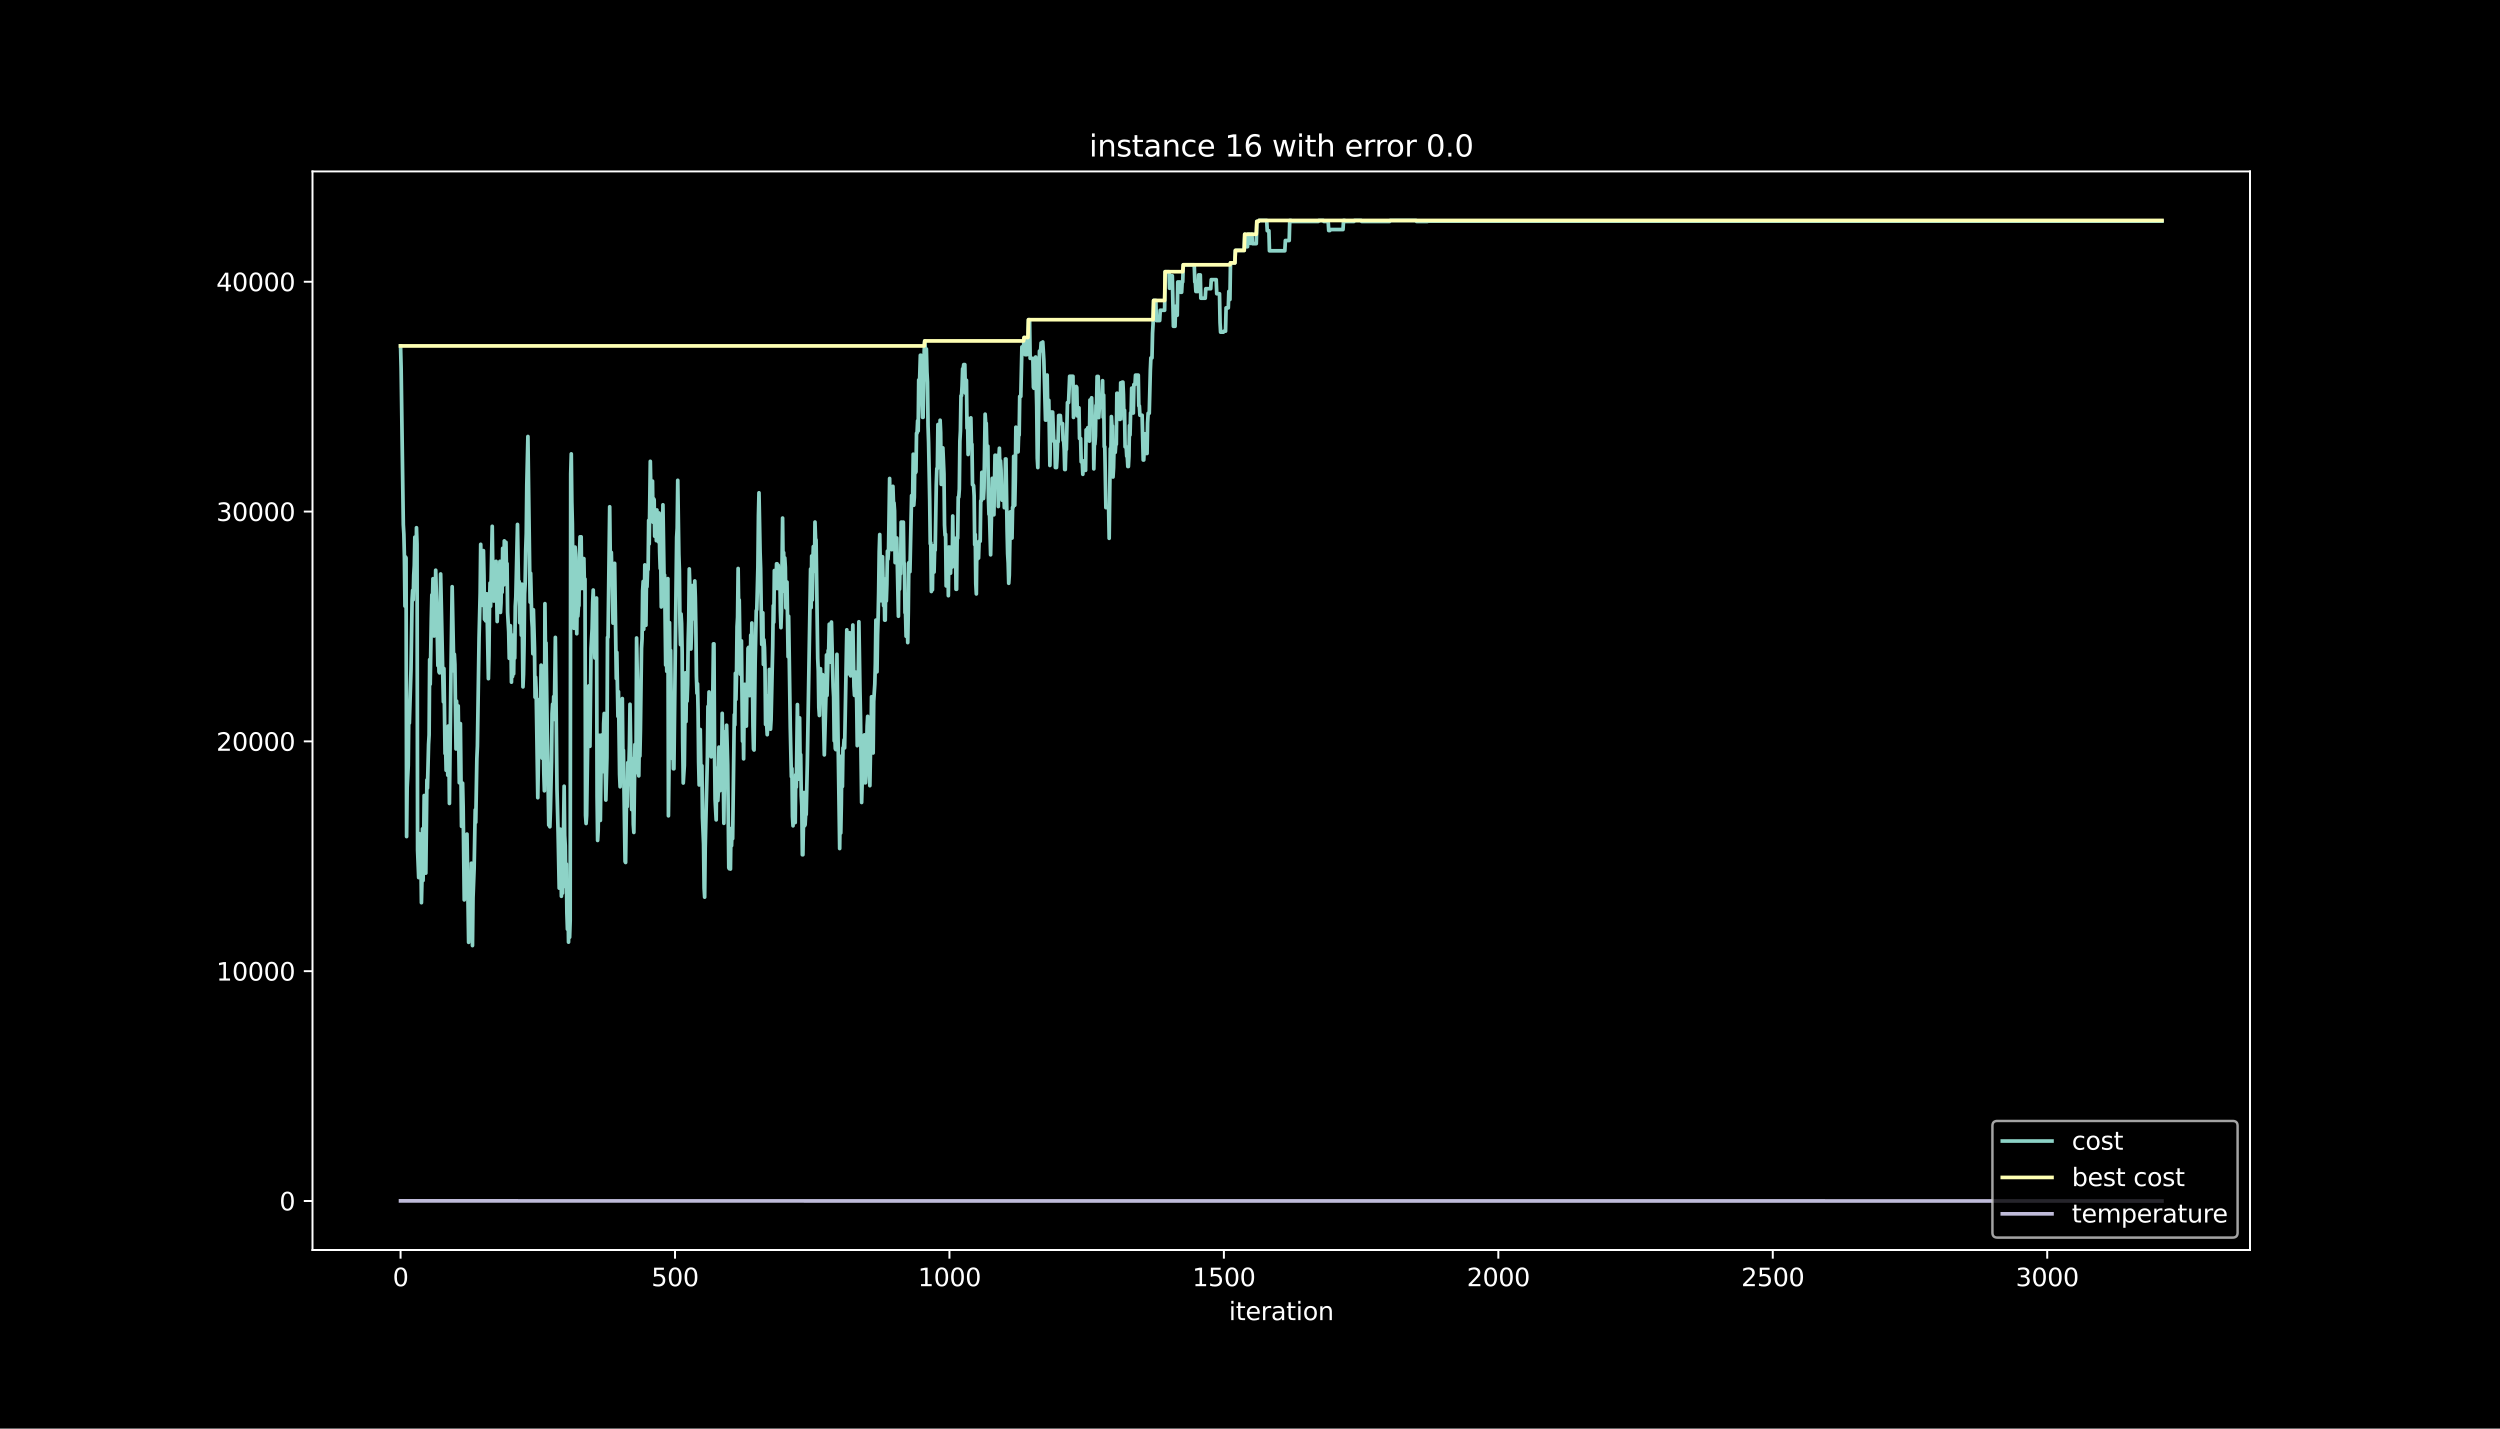 <?xml version="1.0" encoding="utf-8" standalone="no"?>
<!DOCTYPE svg PUBLIC "-//W3C//DTD SVG 1.1//EN"
  "http://www.w3.org/Graphics/SVG/1.1/DTD/svg11.dtd">
<svg height="576pt" version="1.1" viewBox="0 0 1008 576" width="1008pt" xmlns="http://www.w3.org/2000/svg" xmlns:xlink="http://www.w3.org/1999/xlink">
 <defs>
  <style type="text/css">*{stroke-linecap:butt;stroke-linejoin:round;}</style>
 </defs>
 <g id="figure_1">
  <g id="patch_1">
   <path d="M 0 576 
L 1008 576 
L 1008 0 
L 0 0 
z
"/>
  </g>
  <g id="axes_1">
   <g id="patch_2">
    <path d="M 126 504 
L 907.2 504 
L 907.2 69.12 
L 126 69.12 
z
"/>
   </g>
   <g id="matplotlib.axis_1">
    <g id="xtick_1">
     <g id="line2d_1">
      <defs>
       <path d="M 0 0 
L 0 3.5 
" id="m326c4c7a3a" style="stroke:#ffffff;stroke-width:0.8;"/>
      </defs>
      <g>
       <use style="fill:#ffffff;stroke:#ffffff;stroke-width:0.8;" x="161.509" xlink:href="#m326c4c7a3a" y="504"/>
      </g>
     </g>
     <g id="text_1">
      <!-- 0 -->
      <g style="fill:#ffffff;" transform="translate(158.328 518.598)scale(0.1 -0.1)">
       <defs>
        <path d="M 2034 4250 
Q 1547 4250 1301 3770 
Q 1056 3291 1056 2328 
Q 1056 1369 1301 889 
Q 1547 409 2034 409 
Q 2525 409 2770 889 
Q 3016 1369 3016 2328 
Q 3016 3291 2770 3770 
Q 2525 4250 2034 4250 
z
M 2034 4750 
Q 2819 4750 3233 4129 
Q 3647 3509 3647 2328 
Q 3647 1150 3233 529 
Q 2819 -91 2034 -91 
Q 1250 -91 836 529 
Q 422 1150 422 2328 
Q 422 3509 836 4129 
Q 1250 4750 2034 4750 
z
" id="DejaVuSans-30" transform="scale(0.016)"/>
       </defs>
       <use xlink:href="#DejaVuSans-30"/>
      </g>
     </g>
    </g>
    <g id="xtick_2">
     <g id="line2d_2">
      <g>
       <use style="fill:#ffffff;stroke:#ffffff;stroke-width:0.8;" x="272.164" xlink:href="#m326c4c7a3a" y="504"/>
      </g>
     </g>
     <g id="text_2">
      <!-- 500 -->
      <g style="fill:#ffffff;" transform="translate(262.62 518.598)scale(0.1 -0.1)">
       <defs>
        <path d="M 691 4666 
L 3169 4666 
L 3169 4134 
L 1269 4134 
L 1269 2991 
Q 1406 3038 1543 3061 
Q 1681 3084 1819 3084 
Q 2600 3084 3056 2656 
Q 3513 2228 3513 1497 
Q 3513 744 3044 326 
Q 2575 -91 1722 -91 
Q 1428 -91 1123 -41 
Q 819 9 494 109 
L 494 744 
Q 775 591 1075 516 
Q 1375 441 1709 441 
Q 2250 441 2565 725 
Q 2881 1009 2881 1497 
Q 2881 1984 2565 2268 
Q 2250 2553 1709 2553 
Q 1456 2553 1204 2497 
Q 953 2441 691 2322 
L 691 4666 
z
" id="DejaVuSans-35" transform="scale(0.016)"/>
       </defs>
       <use xlink:href="#DejaVuSans-35"/>
       <use x="63.623" xlink:href="#DejaVuSans-30"/>
       <use x="127.246" xlink:href="#DejaVuSans-30"/>
      </g>
     </g>
    </g>
    <g id="xtick_3">
     <g id="line2d_3">
      <g>
       <use style="fill:#ffffff;stroke:#ffffff;stroke-width:0.8;" x="382.818" xlink:href="#m326c4c7a3a" y="504"/>
      </g>
     </g>
     <g id="text_3">
      <!-- 1000 -->
      <g style="fill:#ffffff;" transform="translate(370.093 518.598)scale(0.1 -0.1)">
       <defs>
        <path d="M 794 531 
L 1825 531 
L 1825 4091 
L 703 3866 
L 703 4441 
L 1819 4666 
L 2450 4666 
L 2450 531 
L 3481 531 
L 3481 0 
L 794 0 
L 794 531 
z
" id="DejaVuSans-31" transform="scale(0.016)"/>
       </defs>
       <use xlink:href="#DejaVuSans-31"/>
       <use x="63.623" xlink:href="#DejaVuSans-30"/>
       <use x="127.246" xlink:href="#DejaVuSans-30"/>
       <use x="190.869" xlink:href="#DejaVuSans-30"/>
      </g>
     </g>
    </g>
    <g id="xtick_4">
     <g id="line2d_4">
      <g>
       <use style="fill:#ffffff;stroke:#ffffff;stroke-width:0.8;" x="493.473" xlink:href="#m326c4c7a3a" y="504"/>
      </g>
     </g>
     <g id="text_4">
      <!-- 1500 -->
      <g style="fill:#ffffff;" transform="translate(480.748 518.598)scale(0.1 -0.1)">
       <use xlink:href="#DejaVuSans-31"/>
       <use x="63.623" xlink:href="#DejaVuSans-35"/>
       <use x="127.246" xlink:href="#DejaVuSans-30"/>
       <use x="190.869" xlink:href="#DejaVuSans-30"/>
      </g>
     </g>
    </g>
    <g id="xtick_5">
     <g id="line2d_5">
      <g>
       <use style="fill:#ffffff;stroke:#ffffff;stroke-width:0.8;" x="604.128" xlink:href="#m326c4c7a3a" y="504"/>
      </g>
     </g>
     <g id="text_5">
      <!-- 2000 -->
      <g style="fill:#ffffff;" transform="translate(591.403 518.598)scale(0.1 -0.1)">
       <defs>
        <path d="M 1228 531 
L 3431 531 
L 3431 0 
L 469 0 
L 469 531 
Q 828 903 1448 1529 
Q 2069 2156 2228 2338 
Q 2531 2678 2651 2914 
Q 2772 3150 2772 3378 
Q 2772 3750 2511 3984 
Q 2250 4219 1831 4219 
Q 1534 4219 1204 4116 
Q 875 4013 500 3803 
L 500 4441 
Q 881 4594 1212 4672 
Q 1544 4750 1819 4750 
Q 2544 4750 2975 4387 
Q 3406 4025 3406 3419 
Q 3406 3131 3298 2873 
Q 3191 2616 2906 2266 
Q 2828 2175 2409 1742 
Q 1991 1309 1228 531 
z
" id="DejaVuSans-32" transform="scale(0.016)"/>
       </defs>
       <use xlink:href="#DejaVuSans-32"/>
       <use x="63.623" xlink:href="#DejaVuSans-30"/>
       <use x="127.246" xlink:href="#DejaVuSans-30"/>
       <use x="190.869" xlink:href="#DejaVuSans-30"/>
      </g>
     </g>
    </g>
    <g id="xtick_6">
     <g id="line2d_6">
      <g>
       <use style="fill:#ffffff;stroke:#ffffff;stroke-width:0.8;" x="714.783" xlink:href="#m326c4c7a3a" y="504"/>
      </g>
     </g>
     <g id="text_6">
      <!-- 2500 -->
      <g style="fill:#ffffff;" transform="translate(702.058 518.598)scale(0.1 -0.1)">
       <use xlink:href="#DejaVuSans-32"/>
       <use x="63.623" xlink:href="#DejaVuSans-35"/>
       <use x="127.246" xlink:href="#DejaVuSans-30"/>
       <use x="190.869" xlink:href="#DejaVuSans-30"/>
      </g>
     </g>
    </g>
    <g id="xtick_7">
     <g id="line2d_7">
      <g>
       <use style="fill:#ffffff;stroke:#ffffff;stroke-width:0.8;" x="825.437" xlink:href="#m326c4c7a3a" y="504"/>
      </g>
     </g>
     <g id="text_7">
      <!-- 3000 -->
      <g style="fill:#ffffff;" transform="translate(812.712 518.598)scale(0.1 -0.1)">
       <defs>
        <path d="M 2597 2516 
Q 3050 2419 3304 2112 
Q 3559 1806 3559 1356 
Q 3559 666 3084 287 
Q 2609 -91 1734 -91 
Q 1441 -91 1130 -33 
Q 819 25 488 141 
L 488 750 
Q 750 597 1062 519 
Q 1375 441 1716 441 
Q 2309 441 2620 675 
Q 2931 909 2931 1356 
Q 2931 1769 2642 2001 
Q 2353 2234 1838 2234 
L 1294 2234 
L 1294 2753 
L 1863 2753 
Q 2328 2753 2575 2939 
Q 2822 3125 2822 3475 
Q 2822 3834 2567 4026 
Q 2313 4219 1838 4219 
Q 1578 4219 1281 4162 
Q 984 4106 628 3988 
L 628 4550 
Q 988 4650 1302 4700 
Q 1616 4750 1894 4750 
Q 2613 4750 3031 4423 
Q 3450 4097 3450 3541 
Q 3450 3153 3228 2886 
Q 3006 2619 2597 2516 
z
" id="DejaVuSans-33" transform="scale(0.016)"/>
       </defs>
       <use xlink:href="#DejaVuSans-33"/>
       <use x="63.623" xlink:href="#DejaVuSans-30"/>
       <use x="127.246" xlink:href="#DejaVuSans-30"/>
       <use x="190.869" xlink:href="#DejaVuSans-30"/>
      </g>
     </g>
    </g>
    <g id="text_8">
     <!-- iteration -->
     <g style="fill:#ffffff;" transform="translate(495.477 532.277)scale(0.1 -0.1)">
      <defs>
       <path d="M 603 3500 
L 1178 3500 
L 1178 0 
L 603 0 
L 603 3500 
z
M 603 4863 
L 1178 4863 
L 1178 4134 
L 603 4134 
L 603 4863 
z
" id="DejaVuSans-69" transform="scale(0.016)"/>
       <path d="M 1172 4494 
L 1172 3500 
L 2356 3500 
L 2356 3053 
L 1172 3053 
L 1172 1153 
Q 1172 725 1289 603 
Q 1406 481 1766 481 
L 2356 481 
L 2356 0 
L 1766 0 
Q 1100 0 847 248 
Q 594 497 594 1153 
L 594 3053 
L 172 3053 
L 172 3500 
L 594 3500 
L 594 4494 
L 1172 4494 
z
" id="DejaVuSans-74" transform="scale(0.016)"/>
       <path d="M 3597 1894 
L 3597 1613 
L 953 1613 
Q 991 1019 1311 708 
Q 1631 397 2203 397 
Q 2534 397 2845 478 
Q 3156 559 3463 722 
L 3463 178 
Q 3153 47 2828 -22 
Q 2503 -91 2169 -91 
Q 1331 -91 842 396 
Q 353 884 353 1716 
Q 353 2575 817 3079 
Q 1281 3584 2069 3584 
Q 2775 3584 3186 3129 
Q 3597 2675 3597 1894 
z
M 3022 2063 
Q 3016 2534 2758 2815 
Q 2500 3097 2075 3097 
Q 1594 3097 1305 2825 
Q 1016 2553 972 2059 
L 3022 2063 
z
" id="DejaVuSans-65" transform="scale(0.016)"/>
       <path d="M 2631 2963 
Q 2534 3019 2420 3045 
Q 2306 3072 2169 3072 
Q 1681 3072 1420 2755 
Q 1159 2438 1159 1844 
L 1159 0 
L 581 0 
L 581 3500 
L 1159 3500 
L 1159 2956 
Q 1341 3275 1631 3429 
Q 1922 3584 2338 3584 
Q 2397 3584 2469 3576 
Q 2541 3569 2628 3553 
L 2631 2963 
z
" id="DejaVuSans-72" transform="scale(0.016)"/>
       <path d="M 2194 1759 
Q 1497 1759 1228 1600 
Q 959 1441 959 1056 
Q 959 750 1161 570 
Q 1363 391 1709 391 
Q 2188 391 2477 730 
Q 2766 1069 2766 1631 
L 2766 1759 
L 2194 1759 
z
M 3341 1997 
L 3341 0 
L 2766 0 
L 2766 531 
Q 2569 213 2275 61 
Q 1981 -91 1556 -91 
Q 1019 -91 701 211 
Q 384 513 384 1019 
Q 384 1609 779 1909 
Q 1175 2209 1959 2209 
L 2766 2209 
L 2766 2266 
Q 2766 2663 2505 2880 
Q 2244 3097 1772 3097 
Q 1472 3097 1187 3025 
Q 903 2953 641 2809 
L 641 3341 
Q 956 3463 1253 3523 
Q 1550 3584 1831 3584 
Q 2591 3584 2966 3190 
Q 3341 2797 3341 1997 
z
" id="DejaVuSans-61" transform="scale(0.016)"/>
       <path d="M 1959 3097 
Q 1497 3097 1228 2736 
Q 959 2375 959 1747 
Q 959 1119 1226 758 
Q 1494 397 1959 397 
Q 2419 397 2687 759 
Q 2956 1122 2956 1747 
Q 2956 2369 2687 2733 
Q 2419 3097 1959 3097 
z
M 1959 3584 
Q 2709 3584 3137 3096 
Q 3566 2609 3566 1747 
Q 3566 888 3137 398 
Q 2709 -91 1959 -91 
Q 1206 -91 779 398 
Q 353 888 353 1747 
Q 353 2609 779 3096 
Q 1206 3584 1959 3584 
z
" id="DejaVuSans-6f" transform="scale(0.016)"/>
       <path d="M 3513 2113 
L 3513 0 
L 2938 0 
L 2938 2094 
Q 2938 2591 2744 2837 
Q 2550 3084 2163 3084 
Q 1697 3084 1428 2787 
Q 1159 2491 1159 1978 
L 1159 0 
L 581 0 
L 581 3500 
L 1159 3500 
L 1159 2956 
Q 1366 3272 1645 3428 
Q 1925 3584 2291 3584 
Q 2894 3584 3203 3211 
Q 3513 2838 3513 2113 
z
" id="DejaVuSans-6e" transform="scale(0.016)"/>
      </defs>
      <use xlink:href="#DejaVuSans-69"/>
      <use x="27.783" xlink:href="#DejaVuSans-74"/>
      <use x="66.992" xlink:href="#DejaVuSans-65"/>
      <use x="128.516" xlink:href="#DejaVuSans-72"/>
      <use x="169.629" xlink:href="#DejaVuSans-61"/>
      <use x="230.908" xlink:href="#DejaVuSans-74"/>
      <use x="270.117" xlink:href="#DejaVuSans-69"/>
      <use x="297.9" xlink:href="#DejaVuSans-6f"/>
      <use x="359.082" xlink:href="#DejaVuSans-6e"/>
     </g>
    </g>
   </g>
   <g id="matplotlib.axis_2">
    <g id="ytick_1">
     <g id="line2d_8">
      <defs>
       <path d="M 0 0 
L -3.5 0 
" id="m8e6fd3772d" style="stroke:#ffffff;stroke-width:0.8;"/>
      </defs>
      <g>
       <use style="fill:#ffffff;stroke:#ffffff;stroke-width:0.8;" x="126" xlink:href="#m8e6fd3772d" y="484.233"/>
      </g>
     </g>
     <g id="text_9">
      <!-- 0 -->
      <g style="fill:#ffffff;" transform="translate(112.638 488.032)scale(0.1 -0.1)">
       <use xlink:href="#DejaVuSans-30"/>
      </g>
     </g>
    </g>
    <g id="ytick_2">
     <g id="line2d_9">
      <g>
       <use style="fill:#ffffff;stroke:#ffffff;stroke-width:0.8;" x="126" xlink:href="#m8e6fd3772d" y="391.577"/>
      </g>
     </g>
     <g id="text_10">
      <!-- 10000 -->
      <g style="fill:#ffffff;" transform="translate(87.188 395.376)scale(0.1 -0.1)">
       <use xlink:href="#DejaVuSans-31"/>
       <use x="63.623" xlink:href="#DejaVuSans-30"/>
       <use x="127.246" xlink:href="#DejaVuSans-30"/>
       <use x="190.869" xlink:href="#DejaVuSans-30"/>
       <use x="254.492" xlink:href="#DejaVuSans-30"/>
      </g>
     </g>
    </g>
    <g id="ytick_3">
     <g id="line2d_10">
      <g>
       <use style="fill:#ffffff;stroke:#ffffff;stroke-width:0.8;" x="126" xlink:href="#m8e6fd3772d" y="298.92"/>
      </g>
     </g>
     <g id="text_11">
      <!-- 20000 -->
      <g style="fill:#ffffff;" transform="translate(87.188 302.72)scale(0.1 -0.1)">
       <use xlink:href="#DejaVuSans-32"/>
       <use x="63.623" xlink:href="#DejaVuSans-30"/>
       <use x="127.246" xlink:href="#DejaVuSans-30"/>
       <use x="190.869" xlink:href="#DejaVuSans-30"/>
       <use x="254.492" xlink:href="#DejaVuSans-30"/>
      </g>
     </g>
    </g>
    <g id="ytick_4">
     <g id="line2d_11">
      <g>
       <use style="fill:#ffffff;stroke:#ffffff;stroke-width:0.8;" x="126" xlink:href="#m8e6fd3772d" y="206.264"/>
      </g>
     </g>
     <g id="text_12">
      <!-- 30000 -->
      <g style="fill:#ffffff;" transform="translate(87.188 210.063)scale(0.1 -0.1)">
       <use xlink:href="#DejaVuSans-33"/>
       <use x="63.623" xlink:href="#DejaVuSans-30"/>
       <use x="127.246" xlink:href="#DejaVuSans-30"/>
       <use x="190.869" xlink:href="#DejaVuSans-30"/>
       <use x="254.492" xlink:href="#DejaVuSans-30"/>
      </g>
     </g>
    </g>
    <g id="ytick_5">
     <g id="line2d_12">
      <g>
       <use style="fill:#ffffff;stroke:#ffffff;stroke-width:0.8;" x="126" xlink:href="#m8e6fd3772d" y="113.608"/>
      </g>
     </g>
     <g id="text_13">
      <!-- 40000 -->
      <g style="fill:#ffffff;" transform="translate(87.188 117.407)scale(0.1 -0.1)">
       <defs>
        <path d="M 2419 4116 
L 825 1625 
L 2419 1625 
L 2419 4116 
z
M 2253 4666 
L 3047 4666 
L 3047 1625 
L 3713 1625 
L 3713 1100 
L 3047 1100 
L 3047 0 
L 2419 0 
L 2419 1100 
L 313 1100 
L 313 1709 
L 2253 4666 
z
" id="DejaVuSans-34" transform="scale(0.016)"/>
       </defs>
       <use xlink:href="#DejaVuSans-34"/>
       <use x="63.623" xlink:href="#DejaVuSans-30"/>
       <use x="127.246" xlink:href="#DejaVuSans-30"/>
       <use x="190.869" xlink:href="#DejaVuSans-30"/>
       <use x="254.492" xlink:href="#DejaVuSans-30"/>
      </g>
     </g>
    </g>
   </g>
   <g id="line2d_13">
    <path clip-path="url(#p4ed8fa747f)" d="M 161.509 139.487 
L 161.73 148.437 
L 162.616 211.555 
L 162.837 215.344 
L 163.058 224.74 
L 163.28 244.383 
L 163.501 224.536 
L 163.722 224.934 
L 163.943 337.308 
L 164.165 317.461 
L 164.607 308.603 
L 164.829 287.774 
L 165.05 291.563 
L 165.714 270.021 
L 166.157 241.677 
L 166.378 238.017 
L 166.599 241.844 
L 166.821 231.884 
L 167.042 228.057 
L 167.263 216.577 
L 167.706 233.616 
L 167.927 212.778 
L 168.148 219.458 
L 168.37 342.784 
L 168.812 353.847 
L 169.034 336.122 
L 169.255 344.211 
L 169.476 337.289 
L 169.698 346.24 
L 169.919 363.965 
L 170.14 355.014 
L 170.361 334.176 
L 170.583 355.014 
L 170.804 341.579 
L 171.025 320.75 
L 171.247 327.431 
L 171.468 348.26 
L 171.689 352.049 
L 172.132 314.477 
L 172.353 317.739 
L 172.796 300.143 
L 173.017 296.317 
L 173.238 265.925 
L 173.46 275.886 
L 173.902 249.34 
L 174.124 239.833 
L 174.345 243.975 
L 174.566 233.338 
L 174.788 240.111 
L 175.009 256.437 
L 175.23 247.487 
L 175.452 243.345 
L 175.673 229.91 
L 176.116 245.986 
L 176.558 268.372 
L 176.779 261.691 
L 177.001 270.91 
L 177.222 271.309 
L 177.665 231.42 
L 178.55 273.014 
L 178.771 282.974 
L 178.993 269.539 
L 179.435 303.813 
L 179.656 300.023 
L 179.878 310.595 
L 180.32 296.993 
L 180.542 312.578 
L 180.763 292.731 
L 180.984 303.368 
L 181.206 323.947 
L 181.87 267.64 
L 182.312 236.553 
L 182.976 270.549 
L 183.197 263.776 
L 183.419 267.918 
L 183.861 301.987 
L 184.083 282.678 
L 184.304 289.451 
L 184.525 292.712 
L 184.747 284.623 
L 185.189 315.598 
L 185.411 312.337 
L 185.632 291.758 
L 186.074 333.175 
L 186.517 315.765 
L 186.738 325.272 
L 187.181 362.844 
L 187.402 342.005 
L 187.624 336.974 
L 188.066 348.686 
L 188.288 336.307 
L 188.951 379.948 
L 189.173 359.369 
L 189.615 374.231 
L 189.837 364.725 
L 190.058 348.047 
L 190.501 381.264 
L 190.722 361.954 
L 191.165 350.243 
L 191.607 326.532 
L 191.828 331.563 
L 192.271 305.842 
L 192.492 300.811 
L 193.156 257.16 
L 193.599 239.111 
L 193.82 219.468 
L 194.263 239.037 
L 194.484 244.068 
L 194.927 222.016 
L 195.148 231.976 
L 195.369 249.72 
L 195.591 239.759 
L 195.812 250.331 
L 196.033 246.19 
L 196.255 239.417 
L 196.919 273.644 
L 197.14 264.424 
L 197.361 244.577 
L 197.583 235.071 
L 197.804 244.466 
L 198.468 212.203 
L 198.689 228.882 
L 199.132 242.335 
L 199.353 237.304 
L 199.574 237.304 
L 199.796 241.094 
L 200.017 226.333 
L 200.46 250.6 
L 200.902 234.432 
L 201.123 243.651 
L 201.566 226.343 
L 201.787 246.922 
L 202.009 243.095 
L 202.23 230.716 
L 202.451 238.805 
L 202.673 221.08 
L 202.894 232.56 
L 203.115 235.821 
L 203.337 218.078 
L 203.558 221.738 
L 203.779 233.403 
L 204 218.643 
L 204.222 231.022 
L 204.443 227.232 
L 204.664 246.875 
L 205.107 254.807 
L 205.328 265.444 
L 205.55 255.937 
L 205.771 252.277 
L 205.992 257.308 
L 206.214 275.052 
L 206.435 263.387 
L 206.656 272.782 
L 206.878 256.104 
L 207.099 271.689 
L 207.32 256.104 
L 207.541 265.323 
L 207.763 244.485 
L 207.984 240.695 
L 208.648 211.444 
L 209.091 237.665 
L 209.312 234.404 
L 209.533 251.082 
L 209.755 235.497 
L 210.197 256.113 
L 210.418 235.534 
L 210.861 276.952 
L 211.082 271.92 
L 211.304 260.255 
L 211.525 239.417 
L 211.746 235.275 
L 211.968 221.84 
L 212.189 215.159 
L 212.41 195.516 
L 212.853 175.993 
L 213.738 242.808 
L 213.959 231.142 
L 214.402 249.757 
L 214.623 253.018 
L 214.845 263.591 
L 215.066 245.847 
L 215.509 261.478 
L 215.73 281.121 
L 215.951 273.032 
L 216.173 278.063 
L 216.836 321.64 
L 217.5 282.001 
L 217.722 295.436 
L 217.943 284.864 
L 218.164 268.186 
L 218.607 305.694 
L 218.828 296.743 
L 219.05 296.344 
L 219.271 311.929 
L 219.492 318.851 
L 219.713 243.391 
L 219.935 263.035 
L 220.156 259.208 
L 220.599 291.953 
L 221.263 332.694 
L 221.484 322.733 
L 221.705 333.37 
L 221.927 326.597 
L 222.369 307.009 
L 222.59 287.7 
L 222.812 283.91 
L 223.033 288.941 
L 223.254 280.852 
L 223.476 290.072 
L 223.918 256.993 
L 224.582 318.304 
L 225.025 335.714 
L 225.468 358.1 
L 225.689 353.958 
L 225.91 334.315 
L 226.353 361.38 
L 226.574 340.801 
L 226.795 360.11 
L 227.017 340.264 
L 227.238 333.583 
L 227.459 316.998 
L 227.681 336.845 
L 227.902 340.986 
L 228.123 357.572 
L 228.345 348.352 
L 228.566 367.996 
L 228.787 374.676 
L 229.008 363.196 
L 229.23 379.874 
L 229.451 366.439 
L 229.672 377.919 
L 229.894 371.146 
L 230.115 191.096 
L 230.336 183.007 
L 230.558 202.317 
L 230.779 211.268 
L 231.222 252.935 
L 231.443 253.333 
L 231.885 220.589 
L 232.107 224.731 
L 232.549 255.52 
L 232.771 237.795 
L 232.992 248.432 
L 233.213 244.605 
L 233.435 244.207 
L 233.656 223.368 
L 233.877 216.447 
L 234.099 236.294 
L 234.32 216.447 
L 234.541 237.285 
L 234.762 226.649 
L 234.984 234.737 
L 235.205 225.231 
L 235.426 225.231 
L 235.648 237.61 
L 235.869 233.468 
L 236.09 328.774 
L 236.312 332.036 
L 236.533 328.774 
L 236.976 297.614 
L 237.418 276.553 
L 237.64 280.343 
L 237.861 300.922 
L 238.303 261.432 
L 238.746 253.5 
L 238.967 242.928 
L 239.189 237.897 
L 239.631 258.513 
L 239.853 265.286 
L 240.074 261.626 
L 240.295 244.948 
L 240.517 241.121 
L 240.738 321.121 
L 240.959 338.864 
L 241.18 335.038 
L 241.623 296.474 
L 242.066 330.785 
L 242.508 296.363 
L 242.73 311.123 
L 242.951 301.163 
L 243.172 311.123 
L 243.394 291.814 
L 243.615 287.672 
L 244.279 322.585 
L 244.721 305.277 
L 244.943 256.966 
L 245.164 256.966 
L 245.828 204.328 
L 246.049 223.971 
L 246.271 233.366 
L 246.492 222.729 
L 246.713 232.69 
L 246.935 236.479 
L 247.156 251.239 
L 247.377 242.289 
L 247.598 241.89 
L 247.82 227.13 
L 248.484 273.597 
L 248.705 263.025 
L 249.148 288.839 
L 249.369 278.879 
L 249.812 312.207 
L 250.033 317.238 
L 250.254 301.654 
L 250.697 294.037 
L 250.918 281.658 
L 251.139 302.488 
L 251.361 302.488 
L 252.025 347.352 
L 252.246 347.75 
L 252.689 315.246 
L 252.91 325.207 
L 253.131 307.482 
L 253.352 316.432 
L 253.795 300.533 
L 254.016 283.947 
L 254.68 326.43 
L 254.902 305.851 
L 255.123 312.532 
L 255.344 332.378 
L 255.566 335.64 
L 256.008 300.208 
L 256.23 311.688 
L 256.451 305.008 
L 256.672 257.234 
L 257.336 293.528 
L 257.557 312.837 
L 257.779 298.077 
L 258 304.85 
L 258.221 294.278 
L 258.664 261.367 
L 258.885 257.577 
L 259.107 238.268 
L 259.328 234.441 
L 259.549 253.75 
L 259.77 247.07 
L 259.992 227.76 
L 260.213 247.07 
L 260.434 252.101 
L 260.656 232.792 
L 260.877 236.581 
L 261.098 229.66 
L 261.32 229.66 
L 261.541 209.813 
L 261.762 219.319 
L 262.205 186.009 
L 262.426 197.49 
L 262.869 205.458 
L 263.09 193.978 
L 263.311 210.563 
L 263.533 201.057 
L 263.754 201.455 
L 263.975 216.215 
L 264.418 205.616 
L 264.639 217.994 
L 264.861 205.616 
L 265.082 214.566 
L 265.303 210.424 
L 265.525 218.513 
L 265.746 206.848 
L 265.967 222.433 
L 266.188 229.206 
L 266.41 225.416 
L 266.631 244.726 
L 266.852 239.694 
L 267.295 203.531 
L 267.738 232.236 
L 267.959 231.837 
L 268.402 268.158 
L 268.623 259.208 
L 268.844 270.688 
L 269.287 233.301 
L 269.508 328.941 
L 269.729 311.197 
L 269.951 251.045 
L 270.172 271.624 
L 270.393 262.228 
L 270.836 301.719 
L 271.057 305.86 
L 271.279 294.38 
L 271.5 309.965 
L 271.721 309.965 
L 272.385 253.157 
L 272.828 216.632 
L 273.049 212.972 
L 273.27 193.663 
L 273.713 223.47 
L 273.934 230.151 
L 274.156 250.98 
L 274.377 259.931 
L 274.598 247.552 
L 274.819 251.378 
L 275.041 262.859 
L 275.262 299.384 
L 275.483 315.71 
L 275.926 308.659 
L 276.369 271.29 
L 276.59 290.952 
L 276.811 273.208 
L 277.033 282.715 
L 277.254 276.034 
L 277.475 258.309 
L 277.697 250.22 
L 277.918 229.391 
L 278.139 236.072 
L 278.36 256.651 
L 278.582 261.682 
L 278.803 255.001 
L 279.024 240.241 
L 279.246 236.099 
L 279.467 249.535 
L 279.688 239.574 
L 279.91 247.663 
L 280.131 234.228 
L 280.352 240.908 
L 280.574 253.287 
L 280.795 272.597 
L 281.016 279.518 
L 281.237 275.691 
L 281.459 286.264 
L 281.68 307.102 
L 281.901 316.497 
L 282.123 309.724 
L 282.344 294.139 
L 282.565 308.899 
L 282.787 315.673 
L 283.008 308.751 
L 283.229 329.58 
L 283.672 340.328 
L 283.893 358.072 
L 284.114 361.732 
L 284.336 341.885 
L 285.221 305.416 
L 285.442 284.837 
L 285.664 288.497 
L 285.885 278.99 
L 286.549 304.758 
L 286.77 305.156 
L 286.992 295.196 
L 287.213 295.196 
L 287.655 259.606 
L 287.877 259.606 
L 288.098 302.636 
L 288.319 322.279 
L 288.762 330.572 
L 288.983 309.743 
L 289.205 318.962 
L 289.426 322.789 
L 289.647 318.962 
L 289.869 301.237 
L 290.09 308.158 
L 290.311 318.795 
L 290.532 313.764 
L 290.754 303.803 
L 290.975 307.463 
L 291.196 287.616 
L 291.418 307.463 
L 291.639 314.236 
L 291.86 331.962 
L 292.082 311.383 
L 292.524 294.955 
L 292.746 303.044 
L 292.967 292.407 
L 293.409 308.482 
L 293.852 349.891 
L 294.073 350.289 
L 294.295 340.894 
L 294.516 350.4 
L 294.737 334.074 
L 294.959 340.996 
L 295.18 334.315 
L 295.401 338.142 
L 296.065 288.154 
L 296.287 292.295 
L 296.508 271.466 
L 296.729 282.038 
L 296.95 272.532 
L 297.172 252.685 
L 297.393 248.858 
L 297.614 229.215 
L 297.836 245.541 
L 298.057 241.881 
L 298.5 271.828 
L 298.721 271.828 
L 298.942 258.393 
L 299.385 298.865 
L 299.606 288.228 
L 299.827 305.971 
L 300.049 285.142 
L 300.27 275.923 
L 300.713 283.539 
L 300.934 292.759 
L 301.155 276.173 
L 301.377 276.173 
L 301.598 261.413 
L 301.819 261.015 
L 302.262 280.482 
L 302.483 276.655 
L 302.704 256.076 
L 302.926 270.836 
L 303.147 251.193 
L 303.59 292.61 
L 303.811 302.006 
L 304.032 302.404 
L 304.475 267.065 
L 304.918 246.19 
L 305.139 245.791 
L 305.582 228.752 
L 305.803 207.913 
L 306.024 198.694 
L 306.467 222.674 
L 306.688 229.354 
L 307.131 259.838 
L 307.352 256.576 
L 307.573 247.07 
L 307.795 267.899 
L 308.016 257.939 
L 308.237 261.2 
L 308.459 270.151 
L 308.68 292.092 
L 308.901 280.426 
L 309.122 292.092 
L 309.344 296.233 
L 309.565 292.092 
L 309.786 280.611 
L 310.008 289.562 
L 310.229 269.919 
L 310.45 273.18 
L 310.672 294.01 
L 310.893 290.35 
L 311.557 260.783 
L 311.778 244.198 
L 311.999 250.878 
L 312.221 230.04 
L 312.442 236.961 
L 312.663 233.134 
L 312.885 237.276 
L 313.106 227.316 
L 313.327 227.316 
L 313.549 237.276 
L 313.77 227.881 
L 313.991 231.541 
L 314.434 231.541 
L 314.655 246.301 
L 314.876 253.074 
L 315.098 246.394 
L 315.54 208.886 
L 315.762 229.725 
L 315.983 222.803 
L 316.204 238.388 
L 316.426 224.953 
L 316.647 228.78 
L 316.868 245.106 
L 317.311 234.673 
L 317.754 264.786 
L 317.975 248.46 
L 318.639 293.166 
L 319.081 313.134 
L 319.303 309.872 
L 319.524 329.182 
L 319.745 332.971 
L 320.188 314.246 
L 320.631 331.656 
L 320.852 312.346 
L 321.073 317.377 
L 321.516 284.068 
L 321.958 314.172 
L 322.18 293.593 
L 322.401 289.451 
L 322.622 309.298 
L 322.844 304.267 
L 323.065 320.852 
L 323.286 324.994 
L 323.508 344.637 
L 323.729 344.637 
L 324.171 319.536 
L 324.393 332.971 
L 324.614 332.573 
L 324.835 328.431 
L 325.057 328.431 
L 325.499 308.399 
L 326.827 229.419 
L 327.049 245.004 
L 327.27 224.165 
L 327.491 241.909 
L 327.712 227.149 
L 327.934 220.376 
L 328.155 220.376 
L 328.376 230.336 
L 328.598 210.489 
L 328.819 217.262 
L 329.04 217.661 
L 329.704 265.434 
L 329.926 270.466 
L 330.147 285.226 
L 330.368 288.487 
L 330.589 273.755 
L 330.811 269.613 
L 331.032 276.386 
L 331.253 276.386 
L 331.475 281.418 
L 331.696 272.022 
L 332.36 304.369 
L 333.024 280.408 
L 333.245 264.082 
L 333.466 280.408 
L 333.909 262.247 
L 334.13 262.247 
L 334.352 251.675 
L 334.573 263.155 
L 334.794 266.982 
L 335.237 250.813 
L 335.901 276.85 
L 336.122 280.991 
L 336.344 298.716 
L 336.565 294.927 
L 336.786 301.848 
L 337.007 302.247 
L 337.229 298.42 
L 337.45 263.822 
L 337.893 296.567 
L 338.557 342.135 
L 338.778 324.392 
L 338.999 335.872 
L 339.221 324.392 
L 339.442 304.748 
L 339.663 317.127 
L 339.884 301.543 
L 340.106 301.543 
L 340.327 298.281 
L 340.548 301.543 
L 341.434 253.936 
L 341.655 271.679 
L 341.876 256.919 
L 342.319 271.689 
L 342.54 255.103 
L 342.983 272.513 
L 343.204 269.252 
L 343.425 269.252 
L 343.868 251.999 
L 344.311 276.72 
L 344.532 280.38 
L 344.753 280.38 
L 344.975 270.984 
L 345.417 282.937 
L 345.639 300.662 
L 346.081 270.54 
L 346.302 250.693 
L 346.745 278.656 
L 346.966 289.228 
L 347.409 323.558 
L 347.852 307.13 
L 348.073 314.051 
L 348.294 314.051 
L 348.516 296.307 
L 348.737 315.617 
L 348.958 315.617 
L 349.179 300.032 
L 349.401 303.294 
L 349.622 292.657 
L 349.843 288.83 
L 350.065 308.473 
L 350.286 299.523 
L 350.507 312.958 
L 350.729 316.784 
L 350.95 304.406 
L 351.171 300.579 
L 351.393 280.936 
L 351.614 281.334 
L 351.835 288.015 
L 352.056 303.599 
L 352.278 282.77 
L 352.72 275.849 
L 352.942 267.76 
L 353.163 250.035 
L 353.384 270.873 
L 353.606 270.873 
L 353.827 256.113 
L 354.048 249.34 
L 354.27 238.768 
L 354.491 222.442 
L 354.712 215.52 
L 355.155 242.215 
L 355.376 242.215 
L 355.597 224.471 
L 355.819 224.471 
L 356.261 244.225 
L 356.483 235.275 
L 356.704 250.035 
L 356.925 250.035 
L 357.147 233.357 
L 357.368 242.307 
L 357.589 235.627 
L 357.811 222.192 
L 358.032 225.453 
L 358.253 222.192 
L 358.696 192.922 
L 358.917 205.301 
L 359.36 205.301 
L 359.581 221.627 
L 360.024 196.081 
L 360.245 202.762 
L 360.466 202.762 
L 360.688 206.023 
L 360.909 226.852 
L 361.13 226.852 
L 361.351 223.591 
L 361.573 216.91 
L 362.237 248.469 
L 362.458 227.631 
L 362.679 237.591 
L 362.901 228.085 
L 363.122 231.346 
L 363.343 210.517 
L 363.565 210.517 
L 363.786 217.198 
L 364.007 210.517 
L 364.228 210.517 
L 364.45 227.195 
L 364.671 227.195 
L 364.892 247.042 
L 365.114 247.042 
L 365.335 256.549 
L 365.556 256.549 
L 365.778 248.46 
L 365.999 259.097 
L 366.22 246.718 
L 366.442 226.871 
L 366.663 230.531 
L 366.884 230.531 
L 367.548 199.815 
L 367.991 199.815 
L 368.212 183.137 
L 368.433 203.716 
L 368.655 200.455 
L 368.876 183.869 
L 369.097 190.642 
L 369.319 190.244 
L 369.54 174.659 
L 369.761 174.659 
L 369.983 169.628 
L 370.204 173.77 
L 370.425 153.191 
L 370.646 158.222 
L 371.089 143.23 
L 371.31 143.23 
L 371.532 143.629 
L 371.753 161.354 
L 371.974 168.275 
L 372.196 168.275 
L 372.638 141.599 
L 372.86 137.458 
L 373.081 140.719 
L 373.523 140.719 
L 373.745 149.938 
L 373.966 154.08 
L 374.187 171.805 
L 374.409 178.486 
L 374.851 201.502 
L 375.073 219.245 
L 375.294 218.847 
L 375.515 238.49 
L 375.737 227.853 
L 375.958 237.814 
L 376.179 220.088 
L 376.401 220.088 
L 376.622 230.661 
L 376.843 221.441 
L 377.064 221.84 
L 377.507 195.599 
L 377.728 188.919 
L 377.95 188.919 
L 378.171 171.175 
L 378.392 181.812 
L 378.835 181.812 
L 379.056 169.433 
L 379.278 174.465 
L 379.499 195.294 
L 379.72 195.294 
L 379.941 191.152 
L 380.163 180.58 
L 380.605 191.087 
L 380.827 211.666 
L 381.048 215.808 
L 381.269 215.409 
L 381.491 236.248 
L 382.155 223.6 
L 382.376 240.186 
L 382.597 220.542 
L 382.818 231.115 
L 383.04 227.455 
L 383.261 231.115 
L 383.482 220.542 
L 383.704 228.631 
L 383.925 228.631 
L 384.146 208.052 
L 384.368 227.362 
L 384.81 227.362 
L 385.253 217.022 
L 385.474 237.6 
L 385.695 237.6 
L 385.917 217.022 
L 386.138 217.022 
L 386.359 200.436 
L 386.581 200.436 
L 386.802 197.175 
L 387.023 177.865 
L 387.245 173.723 
L 387.466 159.565 
L 387.687 159.565 
L 387.909 155.618 
L 388.13 148.697 
L 388.351 148.697 
L 388.573 147.011 
L 389.015 147.011 
L 389.236 158.491 
L 389.458 158.491 
L 389.679 153.33 
L 389.9 172.639 
L 390.122 168.497 
L 390.343 183.258 
L 390.564 176.484 
L 390.786 179.746 
L 391.007 176.484 
L 391.228 169.804 
L 391.45 168.479 
L 391.671 179.116 
L 391.892 179.116 
L 392.113 195.442 
L 392.335 195.442 
L 392.556 195.84 
L 392.777 199.982 
L 392.999 219.625 
L 393.22 215.483 
L 393.441 235.33 
L 393.663 239.472 
L 393.884 218.643 
L 394.105 225.416 
L 394.327 225.018 
L 394.548 225.018 
L 394.769 218.245 
L 395.212 218.245 
L 395.433 201.919 
L 395.654 201.919 
L 395.876 190.438 
L 396.318 190.438 
L 396.54 201.011 
L 396.761 196.869 
L 397.204 166.987 
L 397.425 170.647 
L 397.646 170.647 
L 397.868 179.866 
L 398.31 179.866 
L 398.531 200.705 
L 398.753 207.385 
L 398.974 207.385 
L 399.417 223.702 
L 400.081 192.857 
L 400.302 203.429 
L 400.523 207.571 
L 400.745 207.571 
L 401.187 183.563 
L 401.408 183.563 
L 401.63 190.337 
L 401.851 190.337 
L 402.072 183.656 
L 402.294 183.656 
L 402.515 204.235 
L 402.736 184.388 
L 402.958 180.728 
L 403.179 189.947 
L 403.4 185.806 
L 403.622 189.466 
L 403.843 198.416 
L 404.064 201.678 
L 404.285 198.018 
L 404.728 198.018 
L 404.949 204.698 
L 405.171 204.698 
L 405.392 185.055 
L 405.613 185.055 
L 406.056 213.76 
L 406.277 223.267 
L 406.499 227.093 
L 406.72 235.182 
L 406.941 231.921 
L 407.384 206.375 
L 407.605 206.375 
L 407.826 216.947 
L 408.048 216.947 
L 408.269 204.569 
L 408.49 204.569 
L 408.712 183.99 
L 408.933 188.131 
L 409.154 203.716 
L 409.376 193.079 
L 409.597 172.241 
L 409.818 182.201 
L 410.482 182.201 
L 410.703 175.428 
L 410.925 175.428 
L 411.146 159.843 
L 411.589 159.843 
L 412.031 139.876 
L 412.695 139.876 
L 412.917 136.086 
L 413.359 143.008 
L 414.023 143.008 
L 414.244 138.866 
L 414.466 138.866 
L 414.687 128.905 
L 415.13 128.905 
L 415.351 144.49 
L 416.458 144.49 
L 416.679 156.156 
L 416.9 156.554 
L 417.121 147.604 
L 417.343 147.604 
L 417.564 143.944 
L 418.007 163.911 
L 418.228 184.74 
L 418.449 188.53 
L 418.892 157.129 
L 419.113 141.544 
L 419.556 141.544 
L 419.777 138.282 
L 420.22 138.282 
L 420.441 137.884 
L 420.884 145.287 
L 421.548 169.378 
L 421.769 169.378 
L 421.99 162.697 
L 422.212 151.217 
L 422.433 164.652 
L 422.654 164.652 
L 422.875 161.391 
L 423.318 187.677 
L 423.761 166.153 
L 424.425 166.153 
L 424.867 177.865 
L 425.31 177.865 
L 425.531 188.502 
L 425.974 188.502 
L 426.195 184.842 
L 426.416 178.162 
L 426.638 178.162 
L 426.859 167.525 
L 427.523 167.525 
L 427.744 170.786 
L 428.408 170.786 
L 428.63 177.559 
L 428.851 177.559 
L 429.072 181.219 
L 429.293 189.308 
L 429.515 189.308 
L 429.736 181.219 
L 429.957 181.219 
L 430.4 162.317 
L 430.843 162.317 
L 431.285 151.717 
L 432.613 151.717 
L 432.834 168.303 
L 433.277 160.853 
L 433.72 160.853 
L 433.941 155.822 
L 434.162 156.221 
L 434.384 167.701 
L 434.605 164.439 
L 435.047 164.439 
L 435.269 176.818 
L 435.711 176.818 
L 435.933 186.213 
L 436.375 186.213 
L 436.597 191.245 
L 436.818 186.213 
L 437.039 185.815 
L 437.482 185.815 
L 437.703 189.642 
L 437.925 173.316 
L 438.146 173.316 
L 438.367 176.577 
L 438.588 172.435 
L 438.81 172.435 
L 439.031 172.834 
L 439.252 177.865 
L 439.474 161.28 
L 439.695 165.421 
L 439.916 165.421 
L 440.138 160.39 
L 440.359 168.479 
L 440.802 168.479 
L 441.023 189.058 
L 441.244 179.097 
L 441.465 179.097 
L 441.687 175.836 
L 441.908 163.457 
L 442.129 163.457 
L 442.351 151.792 
L 442.793 151.792 
L 443.015 168.377 
L 443.236 164.55 
L 443.457 164.152 
L 444.121 164.152 
L 444.342 160.01 
L 444.564 153.487 
L 444.785 168.247 
L 445.006 159.297 
L 445.228 180.135 
L 445.449 180.135 
L 445.892 204.67 
L 446.998 204.67 
L 447.22 217.049 
L 447.662 180.886 
L 447.883 184.546 
L 448.105 167.96 
L 448.326 171.75 
L 448.547 171.75 
L 448.769 192.329 
L 448.99 188.539 
L 449.211 179.144 
L 449.433 182.405 
L 449.654 182.405 
L 449.875 179.144 
L 450.097 179.144 
L 450.318 158.565 
L 450.539 158.565 
L 450.76 167.784 
L 450.982 167.784 
L 451.203 159.695 
L 451.424 169.09 
L 451.646 169.09 
L 451.867 154.33 
L 452.31 154.33 
L 452.531 154.071 
L 452.752 154.071 
L 452.974 159.102 
L 453.195 169.063 
L 453.416 165.403 
L 453.637 180.163 
L 454.08 180.163 
L 454.301 183.953 
L 454.523 183.953 
L 454.744 188.094 
L 454.965 188.094 
L 455.187 183.953 
L 455.408 171.574 
L 455.629 175.4 
L 455.851 166.45 
L 456.072 166.45 
L 456.293 156.489 
L 456.515 163.262 
L 456.736 166.524 
L 456.957 166.524 
L 457.178 155.044 
L 457.621 155.044 
L 457.842 151.254 
L 458.949 151.254 
L 459.17 163.633 
L 459.392 163.633 
L 459.613 167.423 
L 460.498 167.423 
L 460.941 185.472 
L 461.162 185.472 
L 461.605 174.909 
L 461.826 179.051 
L 462.047 179.051 
L 462.269 182.841 
L 462.49 182.841 
L 462.711 170.462 
L 462.932 166.635 
L 463.375 166.635 
L 463.818 149.327 
L 464.039 144.296 
L 464.482 144.296 
L 464.703 134.335 
L 464.924 130.545 
L 465.146 121.15 
L 466.031 121.15 
L 466.252 129.239 
L 467.58 129.239 
L 467.801 125.097 
L 469.572 125.097 
L 469.793 109.55 
L 471.342 109.55 
L 471.564 116.23 
L 471.785 111.199 
L 472.67 111.199 
L 473.113 131.555 
L 473.777 131.555 
L 473.998 123.467 
L 474.441 123.467 
L 474.662 127.126 
L 474.883 113.691 
L 475.768 113.691 
L 475.99 117.833 
L 476.432 117.833 
L 476.654 113.691 
L 476.875 113.691 
L 477.096 106.77 
L 481.522 106.77 
L 481.744 113.691 
L 481.965 113.691 
L 482.186 117.518 
L 483.072 117.518 
L 483.293 110.838 
L 483.957 110.838 
L 484.178 120.233 
L 485.949 120.233 
L 486.17 116.406 
L 488.162 116.406 
L 488.383 112.746 
L 490.375 112.746 
L 490.596 118.435 
L 491.703 118.435 
L 491.924 130.101 
L 492.145 133.927 
L 493.252 133.927 
L 493.473 133.529 
L 494.137 133.529 
L 494.358 124.134 
L 495.244 124.134 
L 495.465 117.5 
L 495.686 120.761 
L 495.908 120.761 
L 496.129 106.001 
L 497.899 106.001 
L 498.121 100.97 
L 501.662 100.97 
L 501.883 94.447 
L 502.104 99.478 
L 502.989 99.478 
L 503.211 94.447 
L 503.875 94.447 
L 504.096 98.107 
L 504.317 98.107 
L 504.539 94.447 
L 504.76 94.447 
L 504.981 98.236 
L 506.53 98.236 
L 506.752 89.286 
L 507.416 89.286 
L 507.637 88.887 
L 510.735 88.887 
L 510.957 93.029 
L 511.621 93.029 
L 511.842 101.118 
L 518.039 101.118 
L 518.26 96.976 
L 519.809 96.976 
L 520.03 88.887 
L 520.473 88.887 
L 520.694 89.286 
L 531.538 89.286 
L 531.76 88.887 
L 533.53 88.887 
L 533.751 89.286 
L 535.522 89.286 
L 535.743 92.946 
L 536.186 92.946 
L 536.407 92.547 
L 541.497 92.547 
L 541.719 88.887 
L 542.161 88.887 
L 542.383 89.286 
L 545.923 89.286 
L 546.145 88.887 
L 548.801 88.887 
L 549.022 89.286 
L 560.309 89.286 
L 560.53 88.887 
L 570.931 88.887 
L 571.153 89.286 
L 575.579 89.286 
L 575.8 89.156 
L 871.691 89.156 
L 871.691 89.156 
" style="fill:none;stroke:#8dd3c7;stroke-linecap:square;stroke-width:1.5;"/>
   </g>
   <g id="line2d_14">
    <path clip-path="url(#p4ed8fa747f)" d="M 161.509 139.487 
L 372.638 139.487 
L 372.86 137.458 
L 412.695 137.458 
L 412.917 136.086 
L 414.466 136.086 
L 414.687 128.905 
L 464.924 128.905 
L 465.146 121.15 
L 469.572 121.15 
L 469.793 109.55 
L 476.875 109.55 
L 477.096 106.77 
L 495.908 106.77 
L 496.129 106.001 
L 497.899 106.001 
L 498.121 100.97 
L 501.662 100.97 
L 501.883 94.447 
L 506.53 94.447 
L 506.752 89.286 
L 507.416 89.286 
L 507.637 88.887 
L 871.691 88.887 
L 871.691 88.887 
" style="fill:none;stroke:#feffb3;stroke-linecap:square;stroke-width:1.5;"/>
   </g>
   <g id="line2d_15">
    <path clip-path="url(#p4ed8fa747f)" d="M 161.509 484.198 
L 871.691 484.233 
L 871.691 484.233 
" style="fill:none;stroke:#bfbbd9;stroke-linecap:square;stroke-width:1.5;"/>
   </g>
   <g id="patch_3">
    <path d="M 126 504 
L 126 69.12 
" style="fill:none;stroke:#ffffff;stroke-linecap:square;stroke-linejoin:miter;stroke-width:0.8;"/>
   </g>
   <g id="patch_4">
    <path d="M 907.2 504 
L 907.2 69.12 
" style="fill:none;stroke:#ffffff;stroke-linecap:square;stroke-linejoin:miter;stroke-width:0.8;"/>
   </g>
   <g id="patch_5">
    <path d="M 126 504 
L 907.2 504 
" style="fill:none;stroke:#ffffff;stroke-linecap:square;stroke-linejoin:miter;stroke-width:0.8;"/>
   </g>
   <g id="patch_6">
    <path d="M 126 69.12 
L 907.2 69.12 
" style="fill:none;stroke:#ffffff;stroke-linecap:square;stroke-linejoin:miter;stroke-width:0.8;"/>
   </g>
   <g id="text_14">
    <!-- instance 16 with error 0.0 -->
    <g style="fill:#ffffff;" transform="translate(439.127 63.12)scale(0.12 -0.12)">
     <defs>
      <path d="M 2834 3397 
L 2834 2853 
Q 2591 2978 2328 3040 
Q 2066 3103 1784 3103 
Q 1356 3103 1142 2972 
Q 928 2841 928 2578 
Q 928 2378 1081 2264 
Q 1234 2150 1697 2047 
L 1894 2003 
Q 2506 1872 2764 1633 
Q 3022 1394 3022 966 
Q 3022 478 2636 193 
Q 2250 -91 1575 -91 
Q 1294 -91 989 -36 
Q 684 19 347 128 
L 347 722 
Q 666 556 975 473 
Q 1284 391 1588 391 
Q 1994 391 2212 530 
Q 2431 669 2431 922 
Q 2431 1156 2273 1281 
Q 2116 1406 1581 1522 
L 1381 1569 
Q 847 1681 609 1914 
Q 372 2147 372 2553 
Q 372 3047 722 3315 
Q 1072 3584 1716 3584 
Q 2034 3584 2315 3537 
Q 2597 3491 2834 3397 
z
" id="DejaVuSans-73" transform="scale(0.016)"/>
      <path d="M 3122 3366 
L 3122 2828 
Q 2878 2963 2633 3030 
Q 2388 3097 2138 3097 
Q 1578 3097 1268 2742 
Q 959 2388 959 1747 
Q 959 1106 1268 751 
Q 1578 397 2138 397 
Q 2388 397 2633 464 
Q 2878 531 3122 666 
L 3122 134 
Q 2881 22 2623 -34 
Q 2366 -91 2075 -91 
Q 1284 -91 818 406 
Q 353 903 353 1747 
Q 353 2603 823 3093 
Q 1294 3584 2113 3584 
Q 2378 3584 2631 3529 
Q 2884 3475 3122 3366 
z
" id="DejaVuSans-63" transform="scale(0.016)"/>
      <path id="DejaVuSans-20" transform="scale(0.016)"/>
      <path d="M 2113 2584 
Q 1688 2584 1439 2293 
Q 1191 2003 1191 1497 
Q 1191 994 1439 701 
Q 1688 409 2113 409 
Q 2538 409 2786 701 
Q 3034 994 3034 1497 
Q 3034 2003 2786 2293 
Q 2538 2584 2113 2584 
z
M 3366 4563 
L 3366 3988 
Q 3128 4100 2886 4159 
Q 2644 4219 2406 4219 
Q 1781 4219 1451 3797 
Q 1122 3375 1075 2522 
Q 1259 2794 1537 2939 
Q 1816 3084 2150 3084 
Q 2853 3084 3261 2657 
Q 3669 2231 3669 1497 
Q 3669 778 3244 343 
Q 2819 -91 2113 -91 
Q 1303 -91 875 529 
Q 447 1150 447 2328 
Q 447 3434 972 4092 
Q 1497 4750 2381 4750 
Q 2619 4750 2861 4703 
Q 3103 4656 3366 4563 
z
" id="DejaVuSans-36" transform="scale(0.016)"/>
      <path d="M 269 3500 
L 844 3500 
L 1563 769 
L 2278 3500 
L 2956 3500 
L 3675 769 
L 4391 3500 
L 4966 3500 
L 4050 0 
L 3372 0 
L 2619 2869 
L 1863 0 
L 1184 0 
L 269 3500 
z
" id="DejaVuSans-77" transform="scale(0.016)"/>
      <path d="M 3513 2113 
L 3513 0 
L 2938 0 
L 2938 2094 
Q 2938 2591 2744 2837 
Q 2550 3084 2163 3084 
Q 1697 3084 1428 2787 
Q 1159 2491 1159 1978 
L 1159 0 
L 581 0 
L 581 4863 
L 1159 4863 
L 1159 2956 
Q 1366 3272 1645 3428 
Q 1925 3584 2291 3584 
Q 2894 3584 3203 3211 
Q 3513 2838 3513 2113 
z
" id="DejaVuSans-68" transform="scale(0.016)"/>
      <path d="M 684 794 
L 1344 794 
L 1344 0 
L 684 0 
L 684 794 
z
" id="DejaVuSans-2e" transform="scale(0.016)"/>
     </defs>
     <use xlink:href="#DejaVuSans-69"/>
     <use x="27.783" xlink:href="#DejaVuSans-6e"/>
     <use x="91.162" xlink:href="#DejaVuSans-73"/>
     <use x="143.262" xlink:href="#DejaVuSans-74"/>
     <use x="182.471" xlink:href="#DejaVuSans-61"/>
     <use x="243.75" xlink:href="#DejaVuSans-6e"/>
     <use x="307.129" xlink:href="#DejaVuSans-63"/>
     <use x="362.109" xlink:href="#DejaVuSans-65"/>
     <use x="423.633" xlink:href="#DejaVuSans-20"/>
     <use x="455.42" xlink:href="#DejaVuSans-31"/>
     <use x="519.043" xlink:href="#DejaVuSans-36"/>
     <use x="582.666" xlink:href="#DejaVuSans-20"/>
     <use x="614.453" xlink:href="#DejaVuSans-77"/>
     <use x="696.24" xlink:href="#DejaVuSans-69"/>
     <use x="724.023" xlink:href="#DejaVuSans-74"/>
     <use x="763.232" xlink:href="#DejaVuSans-68"/>
     <use x="826.611" xlink:href="#DejaVuSans-20"/>
     <use x="858.398" xlink:href="#DejaVuSans-65"/>
     <use x="919.922" xlink:href="#DejaVuSans-72"/>
     <use x="959.285" xlink:href="#DejaVuSans-72"/>
     <use x="998.148" xlink:href="#DejaVuSans-6f"/>
     <use x="1059.33" xlink:href="#DejaVuSans-72"/>
     <use x="1100.443" xlink:href="#DejaVuSans-20"/>
     <use x="1132.23" xlink:href="#DejaVuSans-30"/>
     <use x="1195.854" xlink:href="#DejaVuSans-2e"/>
     <use x="1227.641" xlink:href="#DejaVuSans-30"/>
    </g>
   </g>
   <g id="legend_1">
    <g id="patch_7">
     <path d="M 805.348 499 
L 900.2 499 
Q 902.2 499 902.2 497 
L 902.2 453.966 
Q 902.2 451.966 900.2 451.966 
L 805.348 451.966 
Q 803.348 451.966 803.348 453.966 
L 803.348 497 
Q 803.348 499 805.348 499 
z
" style="opacity:0.8;stroke:#cccccc;stroke-linejoin:miter;"/>
    </g>
    <g id="line2d_16">
     <path d="M 807.348 460.064 
L 827.348 460.064 
" style="fill:none;stroke:#8dd3c7;stroke-linecap:square;stroke-width:1.5;"/>
    </g>
    <g id="line2d_17"/>
    <g id="text_15">
     <!-- cost -->
     <g style="fill:#ffffff;" transform="translate(835.348 463.564)scale(0.1 -0.1)">
      <use xlink:href="#DejaVuSans-63"/>
      <use x="54.98" xlink:href="#DejaVuSans-6f"/>
      <use x="116.162" xlink:href="#DejaVuSans-73"/>
      <use x="168.262" xlink:href="#DejaVuSans-74"/>
     </g>
    </g>
    <g id="line2d_18">
     <path d="M 807.348 474.742 
L 827.348 474.742 
" style="fill:none;stroke:#feffb3;stroke-linecap:square;stroke-width:1.5;"/>
    </g>
    <g id="line2d_19"/>
    <g id="text_16">
     <!-- best cost -->
     <g style="fill:#ffffff;" transform="translate(835.348 478.242)scale(0.1 -0.1)">
      <defs>
       <path d="M 3116 1747 
Q 3116 2381 2855 2742 
Q 2594 3103 2138 3103 
Q 1681 3103 1420 2742 
Q 1159 2381 1159 1747 
Q 1159 1113 1420 752 
Q 1681 391 2138 391 
Q 2594 391 2855 752 
Q 3116 1113 3116 1747 
z
M 1159 2969 
Q 1341 3281 1617 3432 
Q 1894 3584 2278 3584 
Q 2916 3584 3314 3078 
Q 3713 2572 3713 1747 
Q 3713 922 3314 415 
Q 2916 -91 2278 -91 
Q 1894 -91 1617 61 
Q 1341 213 1159 525 
L 1159 0 
L 581 0 
L 581 4863 
L 1159 4863 
L 1159 2969 
z
" id="DejaVuSans-62" transform="scale(0.016)"/>
      </defs>
      <use xlink:href="#DejaVuSans-62"/>
      <use x="63.477" xlink:href="#DejaVuSans-65"/>
      <use x="125" xlink:href="#DejaVuSans-73"/>
      <use x="177.1" xlink:href="#DejaVuSans-74"/>
      <use x="216.309" xlink:href="#DejaVuSans-20"/>
      <use x="248.096" xlink:href="#DejaVuSans-63"/>
      <use x="303.076" xlink:href="#DejaVuSans-6f"/>
      <use x="364.258" xlink:href="#DejaVuSans-73"/>
      <use x="416.357" xlink:href="#DejaVuSans-74"/>
     </g>
    </g>
    <g id="line2d_20">
     <path d="M 807.348 489.42 
L 827.348 489.42 
" style="fill:none;stroke:#bfbbd9;stroke-linecap:square;stroke-width:1.5;"/>
    </g>
    <g id="line2d_21"/>
    <g id="text_17">
     <!-- temperature -->
     <g style="fill:#ffffff;" transform="translate(835.348 492.92)scale(0.1 -0.1)">
      <defs>
       <path d="M 3328 2828 
Q 3544 3216 3844 3400 
Q 4144 3584 4550 3584 
Q 5097 3584 5394 3201 
Q 5691 2819 5691 2113 
L 5691 0 
L 5113 0 
L 5113 2094 
Q 5113 2597 4934 2840 
Q 4756 3084 4391 3084 
Q 3944 3084 3684 2787 
Q 3425 2491 3425 1978 
L 3425 0 
L 2847 0 
L 2847 2094 
Q 2847 2600 2669 2842 
Q 2491 3084 2119 3084 
Q 1678 3084 1418 2786 
Q 1159 2488 1159 1978 
L 1159 0 
L 581 0 
L 581 3500 
L 1159 3500 
L 1159 2956 
Q 1356 3278 1631 3431 
Q 1906 3584 2284 3584 
Q 2666 3584 2933 3390 
Q 3200 3197 3328 2828 
z
" id="DejaVuSans-6d" transform="scale(0.016)"/>
       <path d="M 1159 525 
L 1159 -1331 
L 581 -1331 
L 581 3500 
L 1159 3500 
L 1159 2969 
Q 1341 3281 1617 3432 
Q 1894 3584 2278 3584 
Q 2916 3584 3314 3078 
Q 3713 2572 3713 1747 
Q 3713 922 3314 415 
Q 2916 -91 2278 -91 
Q 1894 -91 1617 61 
Q 1341 213 1159 525 
z
M 3116 1747 
Q 3116 2381 2855 2742 
Q 2594 3103 2138 3103 
Q 1681 3103 1420 2742 
Q 1159 2381 1159 1747 
Q 1159 1113 1420 752 
Q 1681 391 2138 391 
Q 2594 391 2855 752 
Q 3116 1113 3116 1747 
z
" id="DejaVuSans-70" transform="scale(0.016)"/>
       <path d="M 544 1381 
L 544 3500 
L 1119 3500 
L 1119 1403 
Q 1119 906 1312 657 
Q 1506 409 1894 409 
Q 2359 409 2629 706 
Q 2900 1003 2900 1516 
L 2900 3500 
L 3475 3500 
L 3475 0 
L 2900 0 
L 2900 538 
Q 2691 219 2414 64 
Q 2138 -91 1772 -91 
Q 1169 -91 856 284 
Q 544 659 544 1381 
z
M 1991 3584 
L 1991 3584 
z
" id="DejaVuSans-75" transform="scale(0.016)"/>
      </defs>
      <use xlink:href="#DejaVuSans-74"/>
      <use x="39.209" xlink:href="#DejaVuSans-65"/>
      <use x="100.732" xlink:href="#DejaVuSans-6d"/>
      <use x="198.145" xlink:href="#DejaVuSans-70"/>
      <use x="261.621" xlink:href="#DejaVuSans-65"/>
      <use x="323.145" xlink:href="#DejaVuSans-72"/>
      <use x="364.258" xlink:href="#DejaVuSans-61"/>
      <use x="425.537" xlink:href="#DejaVuSans-74"/>
      <use x="464.746" xlink:href="#DejaVuSans-75"/>
      <use x="528.125" xlink:href="#DejaVuSans-72"/>
      <use x="566.988" xlink:href="#DejaVuSans-65"/>
     </g>
    </g>
   </g>
  </g>
 </g>
 <defs>
  <clipPath id="p4ed8fa747f">
   <rect height="434.88" width="781.2" x="126" y="69.12"/>
  </clipPath>
 </defs>
</svg>

